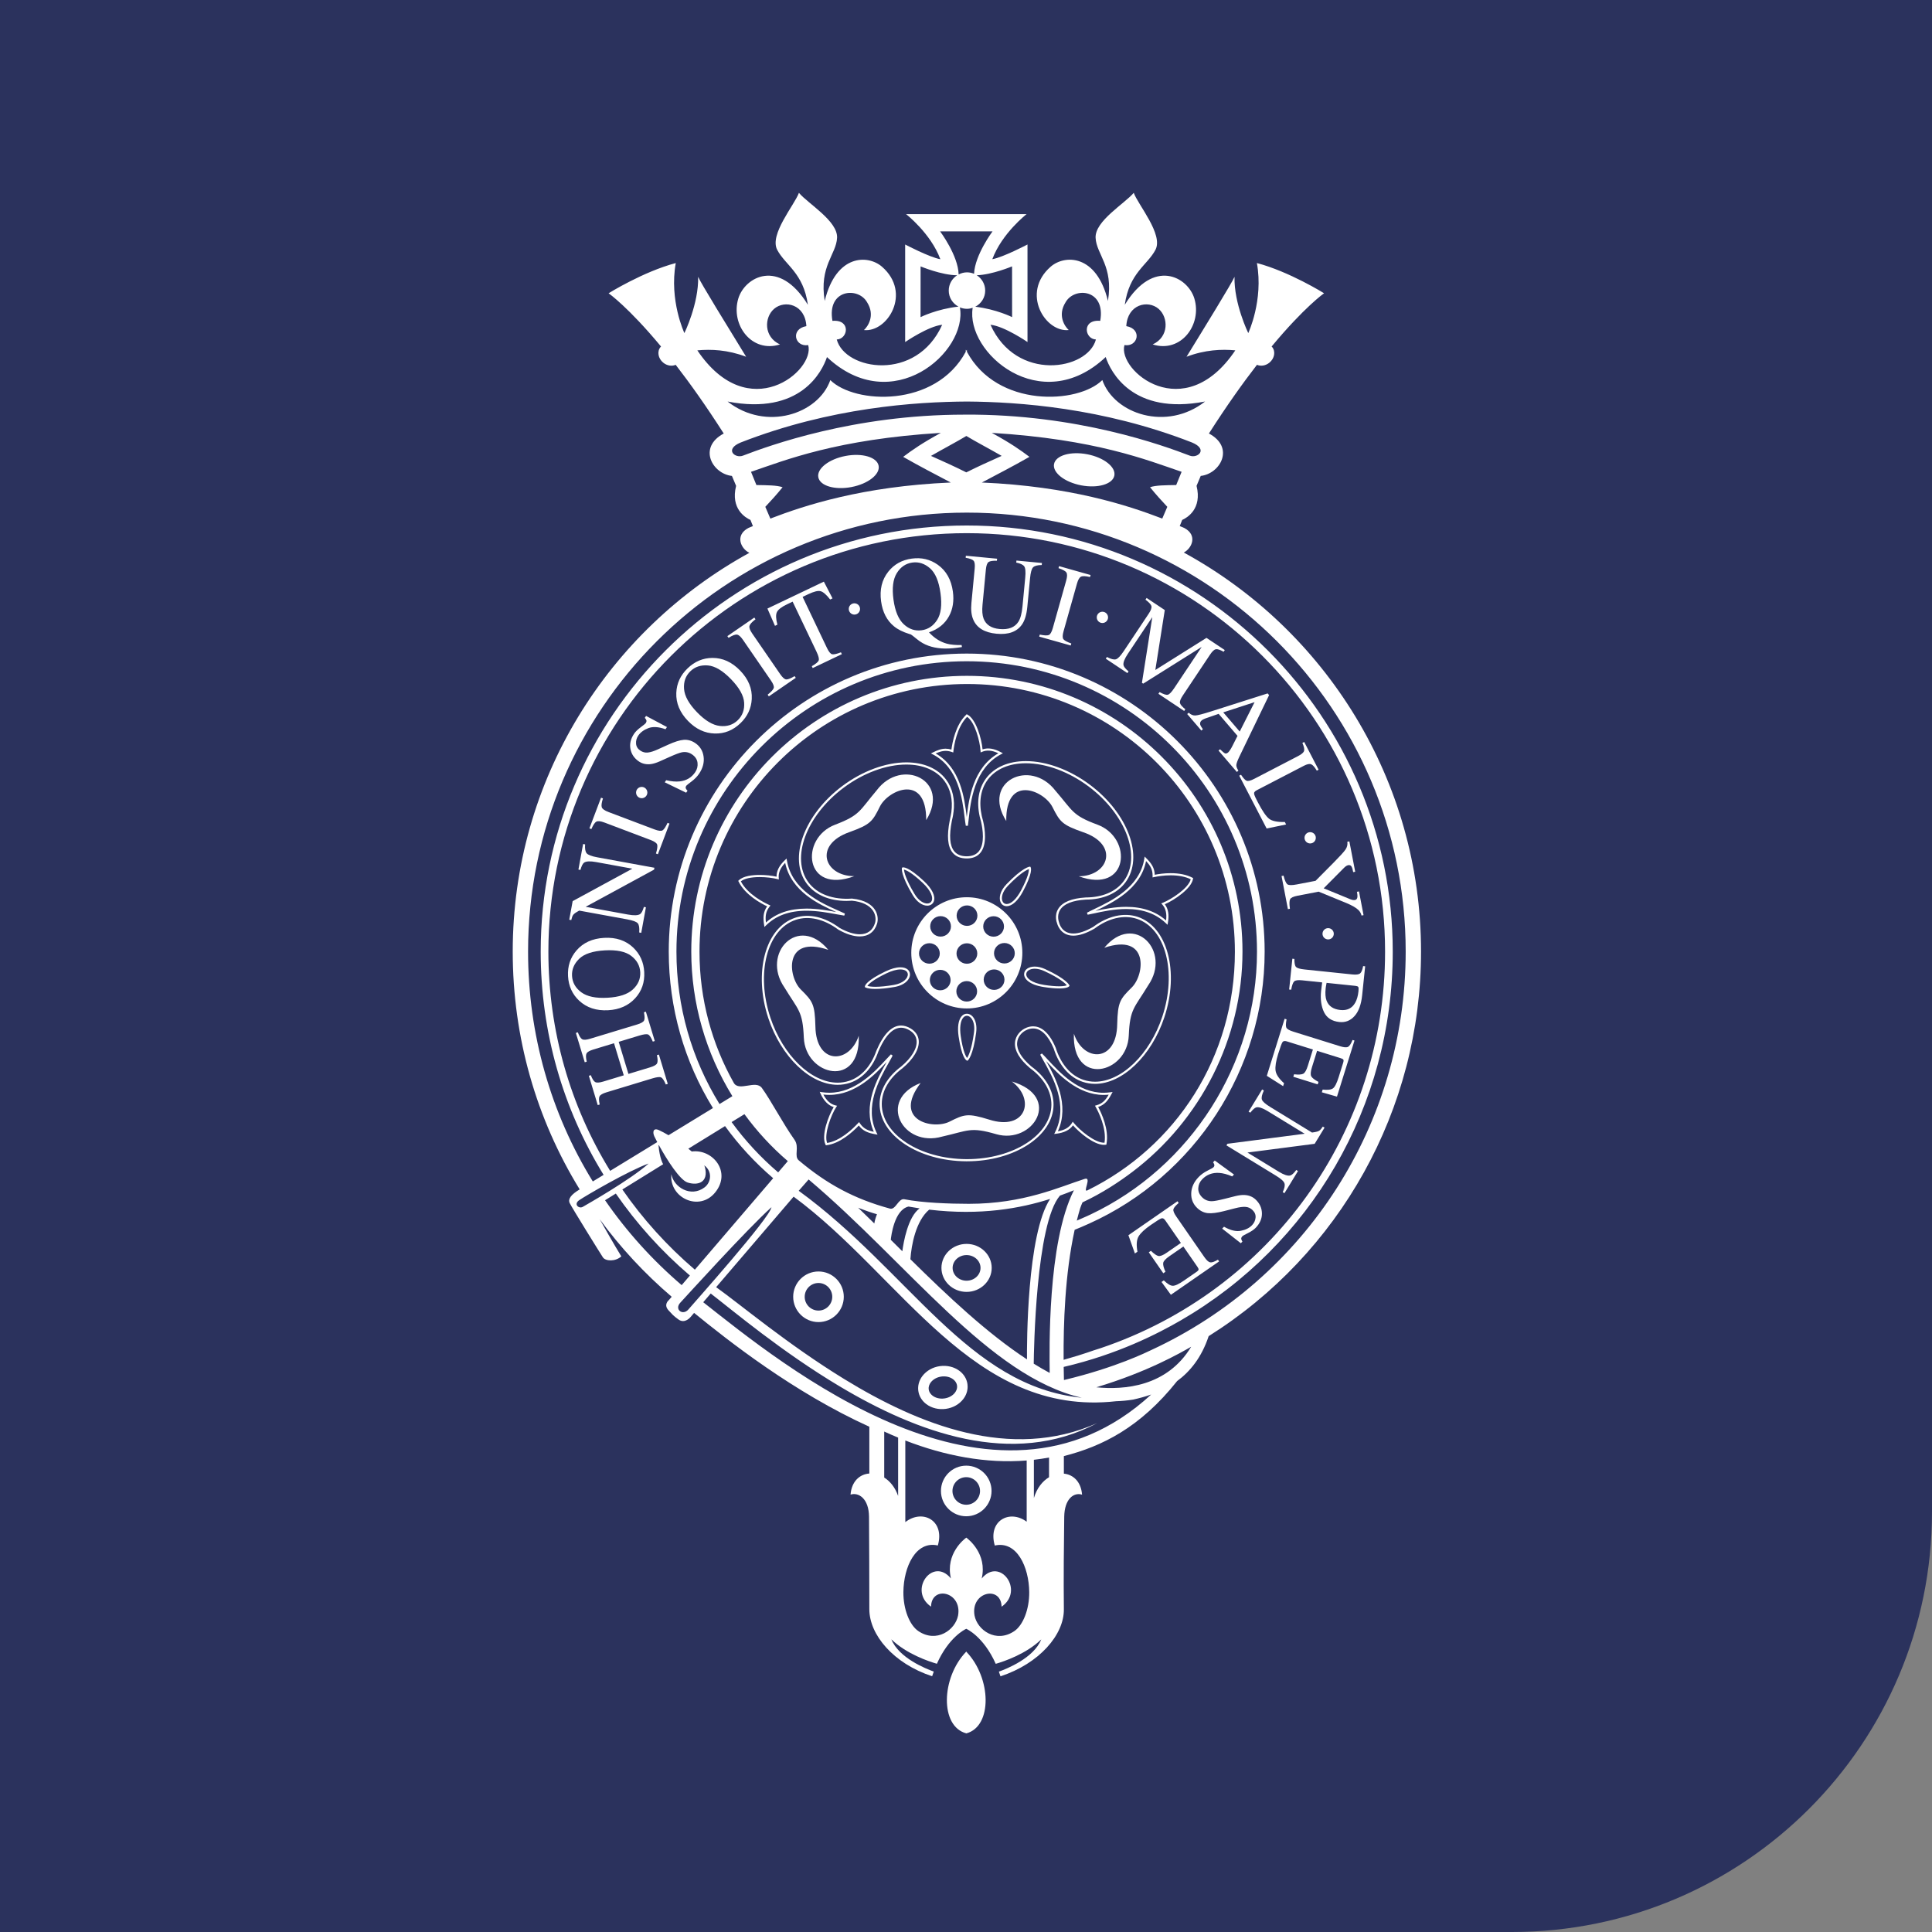 <svg xmlns="http://www.w3.org/2000/svg" preserveAspectRatio="xMinYMax meet" viewBox="0 0 566.881 566.881"><rect x="0" y="0" width="566.881" height="566.881" fill="#808080" stroke="none"/><path fill="#2B325D" d="M443.618 566.88H0V0h566.88v443.618c0 68.076-55.185 123.263-123.262 123.263"/><path fill="#FFF" d="M252.352 178.676c0 .916-.74 1.658-1.655 1.658-.917 0-1.656-.742-1.656-1.658s.74-1.656 1.657-1.656c.915 0 1.655.74 1.655 1.656M189.947 232.548c0 .915-.742 1.658-1.658 1.658-.916 0-1.656-.743-1.656-1.658s.74-1.657 1.655-1.657 1.657.743 1.657 1.658M325.123 181.148c0 .915-.74 1.657-1.657 1.657-.915 0-1.657-.742-1.657-1.657s.74-1.655 1.656-1.655c.915 0 1.657.74 1.657 1.655M386.082 245.825c0 .915-.74 1.657-1.66 1.657-.914 0-1.656-.742-1.656-1.657 0-.916.742-1.656 1.657-1.656.917-.002 1.66.74 1.66 1.655M391.356 273.988c0 .915-.74 1.656-1.656 1.656-.918 0-1.656-.74-1.656-1.656s.738-1.655 1.656-1.655c.915 0 1.656.74 1.656 1.655M195.36 318.196c-.497-1.17-.95-1.86-1.36-2.065-.41-.206-1.284-.106-2.622.3l-13.44 4.077c-1.114.338-1.786.727-2.02 1.167-.23.438-.215 1.242.05 2.407l-.578.175-2.61-8.605.58-.175c.423 1.11.854 1.783 1.292 2.022.44.24 1.215.19 2.33-.147l6.043-1.832-2.858-9.417-6.043 1.833c-1.114.34-1.788.725-2.02 1.158-.236.437-.22 1.24.05 2.416l-.577.175-2.61-8.604.578-.175c.426 1.117.857 1.792 1.295 2.03.438.235 1.213.185 2.326-.154l13.8-4.186c1.13-.343 1.802-.73 2.017-1.164.215-.436.2-1.238-.045-2.408l.576-.176 2.61 8.605-.577.175c-.49-1.185-.94-1.877-1.354-2.076-.412-.2-1.29-.096-2.628.31l-6.026 1.828 2.855 9.417 6.388-1.937c1.128-.343 1.8-.732 2.02-1.172.22-.437.204-1.237-.05-2.398l.577-.175 2.61 8.604-.58.176zM169.94 293.62c-2.02-1.89-3.11-4.29-3.27-7.2-.16-2.923.664-5.435 2.475-7.535 1.958-2.276 4.668-3.51 8.126-3.702 3.516-.193 6.37.772 8.57 2.894 1.968 1.903 3.03 4.273 3.185 7.11.167 3.04-.722 5.617-2.668 7.736-1.987 2.15-4.625 3.317-7.916 3.498-3.457.192-6.292-.742-8.5-2.8m15.743-3.295c1.556-1.433 2.28-3.125 2.173-5.08-.107-1.914-.988-3.506-2.652-4.777-1.662-1.27-4.24-1.81-7.73-1.617-3.534.195-6.048 1.022-7.546 2.483-1.494 1.46-2.19 3.132-2.087 5.013.108 1.946 1.013 3.546 2.717 4.806 1.705 1.257 4.267 1.793 7.683 1.603 3.405-.186 5.887-1 7.443-2.43M187.557 273.606c.107-1.343-.037-2.242-.43-2.7-.395-.46-1.434-.84-3.116-1.15l-14.062-2.57-.593.343c-.636.366-1.05.7-1.237 1.005-.19.303-.354.78-.496 1.43l-.593-.107.996-5.45 17.512-9.52-10.6-1.938c-1.745-.317-2.927-.267-3.548.156-.403.28-.763.996-1.08 2.147l-.592-.108 1.372-7.502.592.107c-.098 1.24.05 2.107.44 2.6.396.49 1.428.89 3.1 1.195l16.797 3.068-.104.55-20.075 10.914 12.43 2.27c1.745.32 2.928.27 3.55-.14.403-.27.773-.973 1.108-2.102l.593.106-1.37 7.505-.593-.11zM192.47 250.44c.382-1.27.5-2.143.357-2.614s-.798-.93-1.968-1.373l-13.497-5.106c-1.117-.423-1.906-.512-2.367-.268-.46.243-.952.973-1.48 2.187l-.566-.215 3.404-8.996.566.215c-.408 1.26-.52 2.134-.34 2.622.186.487.835.942 1.953 1.365l13.496 5.105c1.17.444 1.963.535 2.382.275s.907-.992 1.464-2.195l.566.215-3.405 8.996-.566-.213zM195.466 228.926c1.515.36 2.84.476 3.97.348 1.97-.223 3.487-1.125 4.553-2.707.573-.855.798-1.78.675-2.77-.125-.99-.674-1.813-1.648-2.47-.878-.59-1.852-.787-2.926-.593-.688.135-1.89.587-3.604 1.354l-2.98 1.336c-.904.396-1.72.65-2.445.762-1.36.188-2.557-.062-3.583-.753-1.36-.915-2.19-2.128-2.486-3.638s.056-3.01 1.058-4.5c.41-.613 1.06-1.25 1.943-1.91.884-.658 1.365-1.05 1.447-1.172.224-.334.3-.617.228-.85-.072-.234-.23-.482-.473-.747l.373-.556 6.133 3.268-.43.64c-2.023-.723-3.703-.83-5.038-.32-1.335.51-2.32 1.24-2.956 2.187-.496.736-.713 1.525-.646 2.365.065.842.485 1.52 1.257 2.04.693.466 1.428.654 2.2.563.784-.084 1.745-.387 2.887-.906l3.05-1.385c1.908-.866 3.448-1.348 4.62-1.44 1.17-.077 2.283.238 3.337.945 1.41.948 2.232 2.272 2.464 3.972.234 1.7-.205 3.375-1.317 5.03-.56.83-1.302 1.59-2.226 2.283-.926.693-1.432 1.104-1.52 1.236-.212.313-.257.59-.136.83.12.242.28.454.48.638l-.398.588-6.276-3.05.416-.62zM198.438 203.305c.105-2.762 1.204-5.157 3.3-7.188 2.103-2.035 4.537-3.06 7.306-3.072 3.002-.016 5.707 1.22 8.115 3.703 2.444 2.522 3.583 5.31 3.42 8.36-.148 2.73-1.245 5.084-3.284 7.06-2.186 2.118-4.715 3.138-7.588 3.058-2.926-.088-5.53-1.312-7.82-3.676-2.41-2.483-3.56-5.23-3.45-8.245m12.788 9.703c2.097.235 3.85-.328 5.254-1.69 1.374-1.332 2-3.04 1.87-5.125-.128-2.085-1.407-4.38-3.833-6.884-2.457-2.536-4.726-3.888-6.806-4.06-2.08-.17-3.794.4-5.146 1.71-1.397 1.353-2.014 3.085-1.85 5.19.165 2.11 1.437 4.39 3.812 6.84 2.37 2.445 4.603 3.785 6.7 4.018M225.24 203.83c1.034-.827 1.628-1.475 1.782-1.942.152-.47-.125-1.215-.832-2.242l-8.18-11.887c-.674-.98-1.27-1.5-1.787-1.563-.514-.06-1.336.26-2.46.956l-.345-.502 7.91-5.444.346.502c-1.054.8-1.644 1.455-1.772 1.96-.128.503.146 1.245.82 2.226l8.18 11.886c.707 1.028 1.308 1.554 1.797 1.577.492.025 1.31-.3 2.45-.97l.346.5-7.91 5.446-.346-.502zM225.176 178.56l16.557-7.897 2.543 4.91-.694.332c-1.09-1.4-2.015-2.21-2.77-2.432-.757-.22-1.985.077-3.686.89l-1.627.774 7.146 14.987c.54 1.128 1.048 1.743 1.53 1.846.483.1 1.343-.09 2.577-.573l.26.547-8.553 4.08-.26-.55c1.195-.685 1.87-1.257 2.027-1.714.158-.457-.063-1.314-.662-2.57l-6.992-14.656-1.626.775c-1.624.772-2.618 1.534-2.982 2.28-.364.75-.32 1.982.136 3.697l-.71.34-2.214-5.068zM260.63 167.745c1.715-2.166 4.02-3.447 6.905-3.843 2.848-.39 5.393.216 7.64 1.816 2.467 1.763 3.938 4.377 4.415 7.84.375 2.744 0 5.157-1.135 7.243-1.226 2.247-3.185 3.827-5.875 4.74 1.555 1.69 3.308 2.8 5.256 3.33 1.098.296 2.537.427 4.324.395l.083.597-1.317.182c-1.736.237-3.296.307-4.678.21-1.383-.1-2.662-.36-3.84-.786-1.176-.416-2.3-1.062-3.374-1.94-1.074-.876-1.667-1.334-1.777-1.372l-.436-.132c-1.894-.583-3.4-1.335-4.52-2.26-2.083-1.708-3.34-4.147-3.775-7.318-.47-3.434.23-6.334 2.104-8.7m4.558 15.428c1.553 1.436 3.3 2.02 5.24 1.755 1.897-.262 3.413-1.272 4.543-3.032 1.132-1.76 1.46-4.375.983-7.84-.48-3.51-1.508-5.95-3.085-7.322-1.58-1.374-3.3-1.933-5.166-1.676-1.93.265-3.45 1.297-4.566 3.1-1.114 1.8-1.44 4.397-.974 7.79.464 3.38 1.472 5.79 3.026 7.224M292.567 163.935l-.06.597c-1.248-.035-2.07.096-2.47.394-.397.297-.654 1.04-.77 2.23l-.983 10.33c-.16 1.692-.055 3.032.316 4.023.697 1.805 2.25 2.822 4.658 3.053 2.637.252 4.493-.462 5.567-2.143.598-.94.995-2.44 1.192-4.502l.8-8.405c.17-1.757.063-2.88-.314-3.367-.377-.487-1.152-.846-2.318-1.073l.058-.596 7.48.713-.058.596c-1.266.018-2.114.242-2.54.674-.43.432-.726 1.496-.888 3.19l-.803 8.407c-.212 2.23-.718 3.938-1.52 5.123-1.482 2.182-3.988 3.105-7.518 2.768-3.49-.332-5.76-1.695-6.8-4.086-.57-1.285-.757-2.926-.566-4.924l.96-10.094c.115-1.18.005-1.954-.326-2.32-.333-.365-1.104-.656-2.32-.867l.058-.596 9.165.875zM305.086 186.2c1.3.27 2.18.312 2.637.13.457-.18.858-.872 1.197-2.073l3.917-13.9c.323-1.145.343-1.937.058-2.373-.28-.437-1.056-.863-2.31-1.283l.165-.59 9.247 2.61-.164.587c-1.29-.3-2.173-.336-2.642-.112-.47.225-.867.908-1.19 2.055l-3.917 13.9c-.34 1.2-.362 1.997-.065 2.393.294.394 1.067.814 2.317 1.265l-.165.588-9.25-2.606.166-.59zM324.79 192.768c1.192.63 2.08.856 2.655.676.576-.18 1.34-.98 2.29-2.403l7.306-10.958c.65-.974.92-1.71.81-2.21-.113-.5-.697-1.14-1.752-1.92l.338-.503 5.33 3.553-2.772 17.58 15.01-9.422 5.367 3.578-.337.505c-1.05-.598-1.816-.846-2.304-.745-.486.1-1.048.63-1.685 1.587l-8 12c-.654.982-.933 1.71-.825 2.18s.63 1.084 1.574 1.838l-.336.506-7.557-5.038.337-.506c1.148.64 1.958.897 2.43.773.47-.125 1.086-.758 1.848-1.9l8.077-12.117-17.16 10.77-.37-.245 3.04-19.27-7.17 10.76c-.985 1.477-1.412 2.58-1.28 3.314.088.477.58 1.092 1.482 1.846l-.335.506-6.345-4.23.336-.506zM348.343 209.51l.452-.387c.613.572 1.26.843 1.938.812.68-.033 2.25-.44 4.72-1.226l16.494-5.25.427.496-8.73 18.078c-.58 1.208-.876 2.03-.885 2.464-.012.435.19.976.608 1.624l-.452.387-5.38-6.278.45-.386c.684.668 1.164 1.067 1.436 1.197.27.128.585.04.947-.27.12-.105.298-.327.534-.67.235-.34.46-.728.675-1.16l1.53-3.024-5.538-6.46c-2.178.732-3.495 1.19-3.96 1.37-.465.182-.802.362-1.01.54-.417.36-.56.775-.436 1.25.084.29.346.74.79 1.355l-.453.387-4.16-4.852zm15.41 5.14l4.363-8.628-9.192 2.998 4.828 5.63zM364.138 227.324c.662 1 1.21 1.59 1.637 1.765.427.175 1.183-.018 2.263-.577l12.832-6.66c1.022-.53 1.61-1.03 1.763-1.502.153-.472-.01-1.26-.49-2.367l.534-.277 4.224 8.142-.53.274c-.61-1.032-1.153-1.65-1.632-1.862-.48-.21-1.198-.066-2.16.433l-13.848 7.185c-.318.165-.54.35-.668.553-.128.204-.118.5.023.892.083.23.182.466.298.71.115.245.343.696.684 1.353 1.327 2.56 2.438 4.182 3.324 4.864.894.68 2.427.993 4.597.937l.38.73-5.716 1.182-8.04-15.5.528-.276zM397.64 255.784l-.592.113c-.123-.75-.287-1.3-.493-1.646-.207-.348-.533-.48-.98-.393-.132.027-.295.09-.487.19-.19.102-.428.293-.72.576l-5.977 6.02 7.87 3.23c.338.128.61.202.817.22.207.02.36.02.45.003.46-.088.712-.39.763-.905.04-.307-.008-.815-.133-1.524l.593-.11 1.338 6.963-.59.113c-.156-.637-.456-1.174-.907-1.614-.7-.684-1.89-1.372-3.574-2.068l-8.1-3.324-6.19 1.192c-1.232.236-1.964.583-2.19 1.04-.23.458-.248 1.387-.053 2.787l-.59.113-1.87-9.717.59-.112c.358 1.426.746 2.277 1.16 2.56.413.28 1.314.285 2.702.02l5.53-1.064 5.31-5.348c1.828-1.847 2.982-3.118 3.467-3.813.486-.695.667-1.463.55-2.3l.59-.114 1.717 8.914zM379.796 281.368c-.012 1.237.15 2.027.488 2.37.34.343 1.173.582 2.5.72l13.99 1.458c1.126.116 1.885.024 2.277-.278.398-.303.7-1.026.916-2.168l.595.062-.885 8.508c-.285 2.73-1.033 4.764-2.247 6.102-1.212 1.34-2.685 1.918-4.417 1.738-2.198-.23-3.706-1.2-4.53-2.908-.816-1.71-1.103-3.772-.852-6.188.038-.347.092-.79.165-1.33.075-.536.125-.937.154-1.2l-5.867-.61c-1.216-.128-2-.02-2.353.32-.352.342-.645 1.154-.873 2.44l-.596-.062.94-9.034.598.06zm17.84 12.857c.497-.87.82-2.004.964-3.4.068-.66.047-1.073-.07-1.238-.116-.167-.4-.272-.853-.32l-8.436-.878c-.108.57-.178.946-.206 1.123-.03.177-.053.35-.067.517-.157 1.48-.07 2.665.265 3.56.608 1.622 1.962 2.543 4.067 2.763 1.98.204 3.424-.506 4.336-2.128M377.502 299.093c-.235 1.18-.26 1.982-.078 2.41.182.428.855.823 2.023 1.19l13.767 4.295c1.104.345 1.876.403 2.32.176.44-.227.884-.904 1.323-2.03l.57.18-5.137 16.457-4.446-1.274.245-.793c1.443.164 2.448.046 3.01-.352.562-.397 1.128-1.5 1.692-3.31l1.32-4.225c.14-.457.152-.76.04-.912-.11-.152-.37-.292-.773-.417l-6.924-2.16-1.5 4.795c-.412 1.32-.478 2.22-.198 2.706.278.484.98 1.024 2.107 1.62l-.227.724-7.16-2.235.226-.724c1.27.145 2.16.094 2.662-.145.502-.242.957-1.018 1.366-2.326l1.5-4.797-7.667-2.392c-.615-.19-1.037-.11-1.272.245-.23.354-.65 1.5-1.255 3.44-.655 2.102-.91 3.726-.766 4.868.148 1.144.98 2.387 2.494 3.73l-.27.862-4.788-3.037 5.226-16.742.568.177zM370.84 319.98c-.583 1.212-.77 2.103-.57 2.673.203.57 1.034 1.3 2.496 2.19l12.2 7.466.676-.106c.727-.114 1.233-.277 1.52-.49s.61-.6.973-1.156l.51.31-2.903 4.745-19.72 2.562 9.18 5.614c1.508.923 2.63 1.298 3.36 1.126.48-.117 1.073-.658 1.786-1.623l.505.31-3.976 6.503-.508-.31c.536-1.12.71-1.98.517-2.58-.188-.598-1.01-1.342-2.46-2.228l-14.568-8.91.285-.474 22.658-2.946-10.78-6.595c-1.516-.927-2.638-1.31-3.365-1.146-.475.106-1.073.63-1.794 1.566l-.507-.31 3.977-6.505.507.31zM361.543 345.174c-1.43-.616-2.712-.958-3.848-1.027-1.98-.12-3.63.506-4.954 1.88-.717.744-1.102 1.614-1.15 2.613-.05.996.347 1.905 1.19 2.72.762.733 1.69 1.1 2.783 1.095.704-.014 1.966-.25 3.788-.708l3.176-.8c.96-.232 1.807-.34 2.535-.32 1.37.055 2.502.51 3.394 1.37 1.18 1.137 1.782 2.472 1.814 4.012.03 1.536-.58 2.95-1.824 4.242-.515.532-1.263 1.044-2.247 1.54-.982.494-1.53.796-1.63.9-.28.29-.4.555-.37.797.032.244.144.516.338.82l-.46.478-5.474-4.29.54-.56c1.872 1.068 3.508 1.47 4.912 1.2 1.407-.266 2.506-.81 3.298-1.632.616-.64.964-1.38 1.047-2.217.08-.84-.216-1.582-.886-2.23-.6-.58-1.294-.893-2.07-.938-.788-.053-1.788.077-3.003.392l-3.247.833c-2.032.52-3.635.727-4.804.612-1.17-.13-2.21-.637-3.125-1.52-1.228-1.185-1.808-2.635-1.74-4.35.066-1.718.793-3.296 2.177-4.732.694-.724 1.56-1.345 2.595-1.867 1.032-.52 1.603-.84 1.714-.952.263-.274.356-.54.278-.796-.075-.258-.194-.493-.356-.707l.492-.512 5.647 4.106-.524.544zM345.843 352.964c-.907.783-1.42 1.397-1.54 1.843-.12.447.165 1.17.86 2.174l8.202 11.854c.656.946 1.23 1.465 1.715 1.56.488.093 1.25-.17 2.285-.783l.347.503-14.155 9.8-2.744-3.765.672-.465c1.04 1.023 1.907 1.55 2.6 1.582.694.033 1.824-.492 3.39-1.58l3.62-2.503c.39-.27.586-.5.59-.688.006-.19-.112-.458-.352-.803l-4.11-5.937-4.107 2.84c-1.13.784-1.738 1.45-1.814 2-.08.554.142 1.406.66 2.563l-.63.438-4.257-6.15.63-.435c.914.89 1.64 1.395 2.18 1.515.544.116 1.376-.213 2.498-.99l4.108-2.84-4.574-6.61c-.365-.53-.75-.727-1.152-.593-.4.137-1.433.78-3.1 1.936-1.807 1.25-3.002 2.37-3.586 3.36-.584.99-.696 2.486-.33 4.488l-.748.516-1.908-5.357 14.404-9.97.347.5zM240.107 140.038c.48 2.52 4.833 3.805 9.722 2.87 4.886-.933 8.456-3.733 7.974-6.254-.48-2.52-4.835-3.805-9.72-2.87-4.888.934-8.46 3.733-7.977 6.254M232.735 380.498c0 4.094 3.33 7.425 7.424 7.425 4.092 0 7.422-3.33 7.422-7.425s-3.33-7.425-7.423-7.425c-4.095 0-7.425 3.33-7.425 7.425m3.38 0c0-2.23 1.813-4.047 4.044-4.047 2.228 0 4.043 1.816 4.043 4.048 0 2.23-1.814 4.047-4.044 4.047-2.232 0-4.046-1.817-4.046-4.047M276.235 372.022c0 3.882 3.308 7.042 7.373 7.042 4.066 0 7.374-3.16 7.374-7.042s-3.308-7.042-7.374-7.042-7.373 3.16-7.373 7.042m3.278 0c0-2.075 1.837-3.762 4.095-3.762 2.26 0 4.097 1.687 4.097 3.762s-1.838 3.762-4.097 3.762c-2.258 0-4.095-1.687-4.095-3.762M276.09 437.472c0 4.094 3.33 7.425 7.424 7.425 4.093 0 7.422-3.33 7.422-7.425s-3.33-7.425-7.422-7.425c-4.094 0-7.424 3.33-7.424 7.425m3.378 0c0-2.23 1.815-4.047 4.046-4.047 2.23 0 4.045 1.816 4.045 4.047 0 2.23-1.816 4.047-4.046 4.047-2.23 0-4.046-1.816-4.046-4.048M275.78 400.844c-2.09.292-3.964 1.355-5.14 2.914-.98 1.298-1.4 2.847-1.19 4.362s1.043 2.89 2.34 3.87c1.56 1.175 3.653 1.682 5.744 1.39 2.09-.292 3.965-1.353 5.14-2.913.814-1.077 1.243-2.33 1.243-3.592 0-.258-.017-.514-.053-.77-.212-1.517-1.043-2.89-2.34-3.87-1.56-1.175-3.652-1.682-5.744-1.39m-2.13 8.682c-.452-.34-1.02-.937-1.144-1.833-.125-.897.256-1.624.597-2.076.687-.91 1.818-1.537 3.104-1.717 1.287-.178 2.547.11 3.457.8.452.34 1.018.935 1.144 1.833.125.897-.255 1.624-.597 2.076-.686.91-1.817 1.535-3.103 1.715-1.287.18-2.547-.11-3.457-.798M283.56 484.673l-.005-.108c-.017.017-.03.035-.05.052l-.03-.034-.002.072c-7.35 7.65-7.706 21.87.04 23.94v-.058c.003.023.003.05.004.074 7.745-2.068 7.39-16.284.043-23.937M317.245 142.41c4.89.935 9.242-.35 9.723-2.87.48-2.52-3.088-5.32-7.978-6.254-4.885-.935-9.24.35-9.718 2.87-.484 2.52 3.087 5.32 7.973 6.254M217.212 320.99c2.394-1.268 4.448-1.235 5.63.773.704 1.196 8.587 13.514 8.87 14.64.28 1.126.07 2.11-.563 2.604-2.113-3.52-7.814-12.6-8.73-14.077-1.267-1.83-2.533-4.082-5.208-3.94"/><path fill="#FFF" d="M347.354 162.118c2.42-1.278 4.073-5.092.16-7.19-.39-.21-.704-.282-1.36-.563l.723-1.81c1.41-.626 5.902-3.214 4.212-10.002l1.225-2.912c5.71-.62 10.1-8.33 2.404-12.444 5.178-8.106 9.914-14.75 14.1-20.158 1.098.486 2.53.284 3.648-.63 1.505-1.23 1.87-3.274.812-4.57-.05-.06-.113-.106-.17-.163 9.634-11.606 15.394-15.63 15.394-15.63s-10.135-6.333-19.707-8.867c1.97 10.98-2.534 20.552-2.534 20.552s-4.223-8.634-4.034-16.517c-.564 1.502-9.01 15.203-14.08 23.462 5.444-2.065 10.322-2.253 14.313-1.878-15.062 22.382-34.64 5.913-32.528-1.548 3.942.656 5.325-4.717.54-5.56.35-6.406 6.334-7.78 9.478-5.07 2.903 2.505 3.08 8.235-1.736 10.44 8.305 2.63 14.56-5.824 12.223-13.49-1.924-6.31-11.94-11.964-20.41 1.855 1.314-9.385 6.663-11.637 9.01-16.142 2.346-4.504-5.07-13.138-6.383-16.703-2.628 3.143-11.426 8.258-11.19 13.185.235 4.927 5.302 8.305 3.624 18.534-3.34-13.797-12.712-13.617-16.81-10.043-8.82 7.696-1.594 19.332 5.304 18.58-1.126-1.008-3.378-4.263-.934-8.134 2.575-4.628 11.84-3.9 10.177 5.437-5.49-.47-4.598 5.35-1.267 5.467-2.393 9.056-23.355 12.575-30.935-4.317 4.06.4 10.86 5.068 10.86 5.068V71.734s-7.132 3.754-10.32 4.317c2.815-7.6 10.064-13.23 10.064-13.23l-35.38.004s7.25 5.63 10.065 13.232c-3.19-.563-10.323-4.317-10.323-4.317v28.622s6.804-4.67 10.863-5.067c-7.578 16.89-28.542 13.373-30.935 4.316 3.332-.116 4.223-5.934-1.267-5.465-1.664-9.338 7.602-10.065 10.177-5.437 2.445 3.87.193 7.126-.934 8.135 6.897.75 14.125-10.886 5.303-18.58-4.1-3.575-13.468-3.755-16.812 10.04-1.677-10.23 3.39-13.607 3.625-18.534.235-4.928-8.563-10.042-11.19-13.186-1.313 3.566-8.728 12.2-6.384 16.704 2.346 4.504 7.694 6.757 9.01 16.14-8.47-13.818-18.486-8.163-20.41-1.852-2.337 7.664 3.918 16.117 12.224 13.49-4.817-2.206-4.642-7.936-1.736-10.44 3.144-2.71 9.126-1.338 9.478 5.067-4.786.844-3.403 6.218.538 5.56 2.11 7.46-17.465 23.93-32.527 1.55 3.99-.376 8.87-.19 14.312 1.876-5.068-8.26-13.516-21.96-14.08-23.462.19 7.883-4.033 16.516-4.033 16.516s-4.504-9.572-2.533-20.55c-9.57 2.532-19.707 8.867-19.707 8.867s5.758 4.023 15.39 15.63c-.054.056-.117.102-.168.164-1.06 1.294-.694 3.34.812 4.57 1.118.912 2.55 1.114 3.648.628 4.186 5.41 8.92 12.053 14.1 20.16-7.695 4.11-3.307 11.822 2.403 12.443l1.226 2.912c-1.69 6.788 2.802 9.376 4.212 10.002l.722 1.81c-.656.28-.97.354-1.36.562-4 2.147-2.184 6.09.324 7.277-41.343 22.655-69.44 66.603-69.44 116.994 0 25.112 6.915 49.105 19.647 69.788-2.468 1.472-3.502 2.78-2.94 3.997.562 1.22 9.008 14.828 9.758 15.953.752 1.125 3.637 1.312 5.396-.306-2.147-3.477-5.12-8.728-6.338-10.895 6.06 8.285 13.128 15.922 21.12 22.755l-.846.99s-1.686 1.314-.028 3.047c1.153 1.206 1.157 1.385 2.842 2.612 1.944 1.417 3.615-.762 3.615-.762l.99-1.157c9.962 8.104 29.138 23.287 51.42 33.398v13.73c-2.792.2-5.208 2.26-5.513 6.186 2.385-.762 5.387 1.204 5.418 6.51.047 7.978.094 18.252.094 27.12 0 7.504 7.074 15.94 18.425 19.67.15-.48.316-.923.48-1.373-2.244-.8-10.268-3.986-12.44-9.46 4.46 4.31 10.982 6.484 13.354 7.168 3.466-7.754 8.18-10.06 8.616-10.26.05.02 5.035 2.18 8.655 10.278 2.37-.685 8.892-2.86 13.354-7.167-2.174 5.473-10.197 8.66-12.44 9.458.16.45.328.893.48 1.374 11.35-3.73 18.684-12.173 18.594-19.675-.106-8.974 0-19.24.108-27.135.075-5.305 2.85-7.254 5.234-6.49-.298-3.845-2.62-5.897-5.338-6.17l-.003-5.148c11.228-2.87 22.37-8.355 33.23-22.01 3.784-2.78 7.17-6.89 9.258-13.183 38.418-24.13 62.312-66.425 62.312-112.845-.007-50.455-28.175-94.453-69.61-117.084m-2.226-19.8c-3.212.057-6.013.05-7.678.644 1.643 2.035 3.48 4.066 5.067 5.748l-1.482 3.448c-9.994-3.847-27.073-9.478-52.938-10.58 4.787-2.535 9.044-4.716 13.97-7.532-2.814-2.11-5.42-3.94-11.05-7.038 30.51 1.875 45.55 7.977 55.695 11.43l-1.586 3.88zM283.53 138.6c-3.817-1.904-6.075-2.894-10.364-4.83 3.562-2.056 7.69-4.218 10.374-5.846 2.685 1.628 6.806 3.787 10.365 5.84-4.293 1.94-6.55 2.927-10.375 4.836m13.425-60.44l.013 14.887s-4.61-2.315-10.802-3.05c1.72-.89 2.905-2.665 2.905-4.734 0-1.895-.99-3.55-2.477-4.5 4.53-.148 10.36-2.603 10.36-2.603m-21.114-10.27l15.39-.005s-5.17 6.885-5.43 12.448c-.64-.27-1.34-.42-2.077-.42-.885 0-1.707.236-2.442.617-.15-5.595-5.44-12.64-5.44-12.64m-5.738 25.16l.013-14.885s6.15 2.585 10.725 2.603c-1.48.952-2.466 2.605-2.466 4.495 0 2.046 1.162 3.802 2.85 4.702-6.352.692-11.122 3.087-11.122 3.087m-56.622 24.763c21.396 4.13 27.756-8.82 29.163-13.044 19.13 17.987 41.32-1.485 39.006-14.576.64.268 1.34.417 2.073.417.59 0 1.147-.12 1.678-.295-2.148 13.09 19.957 32.376 39.024 14.447 1.408 4.223 7.77 17.173 29.165 13.045-11.26 8.82-26.63 3.706-30.15-6.288-7.11 7.043-30.817 8.216-39.724-8.288-.005-.247-.01-.458-.017-.622-.05.102-.11.195-.16.296-.056-.104-.114-.197-.166-.3-.007.164-.014.38-.018.632-8.907 16.503-32.614 15.33-39.726 8.287-3.518 9.994-18.885 15.108-30.147 6.287m4.504 15.883c-2.346.89-5.524-1.865-.634-3.87 26.324-10.277 51.286-11.92 66.396-12.013 15.147.12 39.885 1.823 65.97 12.006 4.893 2.006 1.715 4.763-.632 3.87-7.636-2.92-32.94-12.245-66.09-12.034v.007c-32.617-.003-57.457 9.145-65.01 12.033m2.372 4.745c10.146-3.455 25.186-9.556 55.693-11.43-5.63 3.095-8.235 4.925-11.05 7.037 4.926 2.815 9.183 4.997 13.97 7.53-25.865 1.103-42.943 6.734-52.94 10.582l-1.478-3.45c1.587-1.68 3.424-3.71 5.067-5.747-1.666-.595-4.465-.586-7.678-.644l-1.584-3.878zm-49.365 215.672c-1.125.655-2.814-.75-1.03-1.972s14.45-8.634 20.362-10.746c-5.35 4.785-18.205 12.06-19.332 12.717m62.125-19.685c-3.454-4.865-6.91-11.55-9.572-15.203-1.8-2.472-6.74 1.173-8.248-1.505-6.4-11.37-10.053-24.495-10.053-38.474 0-43.38 35.168-78.546 78.548-78.546s78.547 35.166 78.547 78.547c0 30.954-17.27 57.234-43.285 70.032-1.507.74 1.415-4.076-.773-3.378-7.454 2.375-17.903 7.32-33.995 7.32-5.687 0-13.69-.295-18.935-1.34-1.748-.346-2.526 3.208-4.223 2.746-10.453-2.844-18.46-7.17-26.745-14.146-1.515-1.274.28-3.87-1.267-6.052m-39.907 1.548c.06.042.122.097.184.14 2.314 4.216 6.086 10.147 8.38 10.863 3.003.94 6.192 0 5.066-4.504-.043-.172-.118-.354-.205-.54 2.442 1.754 2.054 4.978.11 6.45-4.08 3.1-9.102-.093-9.758-3.846-.657 6.944 8.195 11.084 12.855 5.35 4.86-5.98-.673-12.82-6.865-12.02-.328-.273-.664-.547-1.012-.82l10.773-6.632c4.038 5.577 8.767 10.712 14.126 15.29l-22.98 26.84c-8.176-6.99-15.3-14.905-21.276-23.532l11.98-7.415s-1.025-1.543-1.377-5.625m17.907-12.03c-8.187-13.255-12.637-28.643-12.637-44.72 0-46.98 38.207-85.202 85.17-85.202 46.964 0 85.172 38.22 85.172 85.2 0 33.102-19.526 63.25-48.836 77.128-.173.08-2.046.955-4.034 1.8.3-1.2.617-2.39.964-3.55.197-.658.44-1.156.706-1.805 5.817-2.72 10.8-6.042 14.646-8.95 19.998-15.12 32.298-39.1 32.298-64.646 0-44.606-36.275-80.896-80.867-80.896s-80.868 36.29-80.868 80.896c0 15.16 4.295 29.83 12.06 42.438l-3.775 2.307m3.548 5.288l3.765-2.317c3.673 5.035 7.933 9.667 12.73 13.778l-2.83 3.305c-5.18-4.424-9.752-9.383-13.665-14.765m93.337 73.608c-1.563-.833-3.126-1.75-4.688-2.718.038-3.588.62-41.144 7.7-49.317 1.452-.52 2.82-1.048 4.088-1.565-7.808 15.393-7.175 47.19-7.1 53.6m-6.667-3.98c-11.698-7.65-23.353-18.664-34.206-29.38.282-4.124 1.562-11.198 5.506-14.552 15.1 1.782 26.767-.367 35.492-3.147-6.844 10.343-6.826 42.812-6.792 47.08m-36.575-31.725c-1.14-1.13-2.27-2.25-3.387-3.364.097-.975 1.007-8.803 5.208-9.75 1.098.196 2.182.377 3.247.532-3.448 2.504-4.716 9.933-5.067 12.583m-7.444-10.86c-.49 1.25-.694 2.168-.775 2.71-1.608-1.584-3.19-3.134-4.743-4.625 1.98.79 3.892 1.456 5.517 1.914m-20.048-10.2c29.247 24.705 52.996 57.82 80.16 64.047-33.405-3.326-50.626-37.128-83.07-60.727l2.91-3.32zm78.05 14.768c1.108-.435 2.53-1.046 4.244-1.817 31.063-13.996 51.51-45.332 51.51-79.8 0-48.224-39.216-87.456-87.422-87.456s-87.423 39.232-87.423 87.455c0 16.5 4.566 32.29 12.968 45.894l-13.043 7.97c-1.057-.622-2.03-1.14-2.824-1.5-1.73-.782-1.892.68-1.313 1.877.23.473.512 1.03.834 1.643-4.98 3.042-9.853 6.017-13.815 8.435-11.744-19.07-18.13-41.196-18.13-64.317 0-67.708 55.066-122.792 122.75-122.792 67.687 0 122.75 55.084 122.75 122.793 0 52.974-33.474 99.485-83.475 116.348-3.104.922-3.97 1.476-10.845 3.413-.077-10.456.376-25.08 3.238-38.142m-137.79-8.682l3.16-1.958c6.1 8.822 13.376 16.912 21.732 24.056l-2.41 2.813c-8.653-7.398-16.184-15.775-22.483-24.91m24.478 32.025c-1.69 1.972-4.223 0-2.393-1.97s19.426-21.397 26.746-28.013c-.42 3.096-22.663 28.01-24.353 29.982m61.515 54.745c-.882-2.536-2.384-4.332-4.08-5.406V420.04c1.35.622 2.712 1.21 4.08 1.774v17.125zm34.05 39.688c-5.33 3.566-10.822-.33-11.634-4.63-1.187-6.944 7.786-8.89 7.946-2.566 6.812-4.704-.487-14.757-5.836-8.27 1.707-7.3-4.005-11.612-4.493-11.966v-.053s-.022.02-.036.028l-.01-.01v.018c-.49.354-6.2 4.666-4.494 11.965-5.35-6.485-12.647 3.567-5.837 8.272.16-6.325 9.135-4.378 7.945 2.565-.812 4.3-6.303 8.197-11.635 4.63-2.63-1.76-4.466-6.478-4.418-11.493.068-7.34 3.62-15.124 10.106-13.647 2.134-7.37-4.52-10.79-9.543-6.854v-23.95c11.6 4.498 23.707 6.82 35.613 5.866v17.964c-4.998-3.72-11.47-.292-9.362 6.99 6.484-1.477 10.037 6.31 10.107 13.647.05 5.016-1.787 9.736-4.417 11.495m10.228-45.187c-1.902 1.138-3.57 3.175-4.443 6.113v-11.228c1.487-.168 2.972-.39 4.45-.666l-.006 5.782zm-101.46-51.345l2.193-2.562c6.673 5.146 20.693 17 37.813 27.232 22.6 13.507 50.713 24.012 75.59 10.792-25.334 11.316-52.4.48-74.275-12.95-16.622-10.2-30.324-21.788-37.535-26.933l22.73-26.558c31.71 23.348 52.602 64.763 94.65 60.02 1.645-.05 3.308-.204 4.988-.477 1.66-.37 3.45-.844 5.276-1.482-46.183 42.554-108.656-9.182-131.43-27.08m115.34 24.953c15.045-4.516 24.64-10.08 27.83-11.892-7.113 11.75-19.665 12.704-27.83 11.892m16.085-10.913c-1.238.573-10.367 5.145-25.555 8.777-.01-.006-.024-.01-.036-.017-.03-1.168-.055-2.464-.074-3.822 15.834-3.673 27.737-9.826 34.33-13.64 38.076-22.03 62.222-62.777 62.222-108.202 0-68.95-56.077-125.045-125.004-125.045-68.926 0-125 56.094-125 125.045 0 23.543 6.5 46.072 18.456 65.49l-3.168 1.934c-12.31-19.987-18.994-43.177-18.994-67.448 0-71.02 57.758-128.8 128.754-128.8 70.994 0 128.753 57.78 128.753 128.8 0 50.437-29.17 95.868-74.686 116.93"/><path fill="#FFF" d="M283.738 340.743h-.218c-14.067-.077-25.473-7.643-25.425-16.865.022-4.037 2.27-7.923 6.323-10.94 3.053-2.555 4.71-5.308 4.53-7.543-.105-1.292-.81-2.336-2.1-3.103-3.413-2.026-6.5.095-9.126 6.24-1.62 4.67-4.596 7.944-8.37 9.195-1.145.38-2.35.573-3.58.573-8.024 0-16.573-8.21-20.327-19.523-4.43-13.353-.912-26.58 7.84-29.483 4.03-1.338 8.724-.268 13.038 2.95 2.18 1.228 4.247 1.888 5.942 1.888 2.27 0 3.82-1.15 4.482-3.323.272-.895.256-2.31-.605-3.604-1.078-1.617-3.205-2.63-6.15-2.924-.502.04-1.06.062-1.602.062-5.085 0-9.225-1.79-11.654-5.04-5.523-7.385-.85-20.248 10.415-28.674 5.893-4.407 12.742-6.935 18.794-6.935 5.084 0 9.224 1.792 11.657 5.045 1.91 2.555 2.66 5.88 2.17 9.615l-.024-.004v.054l.012.004-.013-.003c-.03.71-.448 2.41-.454 2.43-.862 4.38-.632 7.315.71 8.95.802.974 2.03 1.467 3.65 1.467 1.612-.01 2.798-.51 3.575-1.488 1.755-2.21 1.155-6.35.642-8.62-.15-.494-.287-1.014-.41-1.567l-.02-.06.006-.002c-.947-4.367-.292-8.222 1.896-11.147 2.432-3.254 6.57-5.045 11.656-5.045 6.05 0 12.9 2.526 18.795 6.933 11.264 8.426 15.936 21.29 10.415 28.676-2.417 3.23-6.54 5.015-11.605 5.027-3.895.233-6.438 1.246-7.54 3.006-1.096 1.75-.33 3.654-.322 3.674.045.188.722 3.27 4.202 3.27 1.605 0 3.563-.654 5.82-1.943 4.275-3.207 8.995-4.293 13.037-2.953 8.752 2.904 12.27 16.13 7.84 29.484-3.754 11.312-12.303 19.522-20.328 19.522-1.232 0-2.438-.192-3.584-.572-3.923-1.302-6.96-4.773-8.55-9.776-1.605-3.853-3.696-5.902-6.038-5.902-1.225 0-2.216.55-2.698.877-.442.3-1.896 1.436-2.005 3.393-.116 2.087 1.283 4.395 4.16 6.86 4.227 3.088 6.553 7.093 6.53 11.26-.05 9.142-11.44 16.583-25.387 16.583zm-19.347-39.83c.91 0 1.845.28 2.78.838 1.454.865 2.286 2.108 2.405 3.595.196 2.44-1.54 5.39-4.767 8.086-3.906 2.91-6.062 6.617-6.084 10.452-.046 8.874 11.08 16.156 24.8 16.23h.213c13.603 0 24.71-7.158 24.76-15.958.02-3.96-2.214-7.78-6.293-10.764-3.053-2.613-4.525-5.094-4.397-7.388.125-2.246 1.776-3.536 2.28-3.88.542-.367 1.66-.984 3.052-.984 1.824 0 4.455 1.096 6.628 6.315 1.537 4.83 4.43 8.16 8.158 9.396 1.08.357 2.22.54 3.384.54 7.762 0 16.06-8.03 19.73-19.093 4.32-13.022.98-25.893-7.44-28.688-3.844-1.276-8.34-.232-12.494 2.88-2.386 1.365-4.448 2.047-6.165 2.047-4.003 0-4.793-3.68-4.8-3.717-.02-.03-.88-2.167.387-4.19 1.217-1.942 3.927-3.054 8.055-3.302 4.882-.012 8.825-1.707 11.12-4.775 5.313-7.107.698-19.575-10.286-27.793-5.787-4.326-12.5-6.81-18.418-6.81-4.88 0-8.842 1.703-11.153 4.794-2.08 2.783-2.695 6.475-1.776 10.674h-.002c.125.56.257 1.063.41 1.563.544 2.404 1.16 6.76-.758 9.176-.9 1.135-2.253 1.716-4.016 1.727-1.87 0-3.263-.57-4.188-1.697-1.47-1.79-1.744-4.895-.836-9.494.164-.613.453-2.256.467-2.4l.147.015-.148-.032c.47-3.57-.238-6.736-2.047-9.156-2.313-3.09-6.274-4.792-11.154-4.792-5.918 0-12.63 2.48-18.416 6.81-10.987 8.216-15.603 20.685-10.287 27.792 2.557 3.418 7.18 5.128 12.76 4.727 4.02.396 5.84 1.96 6.665 3.202.984 1.476 1 3.103.686 4.134-.742 2.43-2.55 3.77-5.086 3.77-1.83 0-3.943-.67-6.285-1.99-4.195-3.124-8.66-4.15-12.498-2.88-8.422 2.795-11.76 15.664-7.44 28.687 3.672 11.064 11.97 19.094 19.73 19.094 1.163 0 2.302-.183 3.383-.54 3.584-1.19 6.418-4.324 7.982-8.827 2.094-4.915 4.532-7.395 7.25-7.395zm19.466 10.332l-.175-.067c-.24-.095-1.5-.877-2.406-7.052-.397-2.718-.086-4.828.878-5.943.89-1.028 2.305-.98 3.25.1.904 1.032 1.274 2.746 1.016 4.7-.9 6.79-2.357 8.09-2.42 8.142l-.142.12zm-.16-13.196c-.39 0-.76.187-1.067.544-.83.96-1.098 2.943-.732 5.44.66 4.5 1.504 5.96 1.86 6.395.387-.57 1.362-2.45 2.035-7.53.235-1.774-.08-3.308-.866-4.204-.365-.417-.802-.647-1.232-.647zm-.018-2.154c-8.983 0-16.293-7.32-16.293-16.316 0-8.996 7.31-16.315 16.293-16.315 8.984 0 16.294 7.32 16.294 16.315 0 8.997-7.31 16.316-16.294 16.316zm0-32c-8.637 0-15.662 7.034-15.662 15.684s7.025 15.686 15.662 15.686 15.663-7.036 15.663-15.686-7.025-15.685-15.662-15.685zm-26.803 26.275c-2.187 0-2.88-.4-2.952-.446l-.156-.1.012-.187c.017-.26.388-1.694 6.013-4.398 1.68-.81 3.16-1.218 4.397-1.218 1.945 0 2.724.997 2.804 1.93.13 1.502-1.402 3.31-4.576 3.855-2.172.375-4.037.564-5.543.564zm-2.36-.88c.34.103 1.056.252 2.36.252 1.47 0 3.3-.187 5.434-.555 2.77-.478 4.156-1.994 4.055-3.18-.07-.835-.905-1.354-2.176-1.354-1.128 0-2.555.4-4.126 1.155-4.104 1.972-5.242 3.21-5.55 3.68zm56.24.737c-1.214 0-2.727-.14-4.496-.415-4.426-.69-5.873-2.53-5.768-3.895.097-1.24 1.376-2.107 3.112-2.107.967 0 2.004.253 3.083.75 6.218 2.867 7.032 4.643 7.064 4.717l.074.173-.116.146c-.116.148-.675.63-2.953.63zm-7.15-5.786c-1.393 0-2.414.628-2.483 1.526-.092 1.184 1.49 2.64 5.235 3.223 1.737.27 3.217.407 4.398.407 1.318 0 1.97-.173 2.263-.294-.432-.537-1.938-2.024-6.594-4.17-.982-.453-1.957-.692-2.82-.692zm-8.234-18.352c-.818 0-1.478-.444-1.807-1.218-.464-1.09-.28-3.117 1.764-5.24 4.75-4.932 6.694-5.117 6.774-5.122l.188-.013.1.158c.142.22.69 1.596-2.24 7.105-1.467 2.752-3.207 4.33-4.777 4.33zm6.513-10.877c-.655.234-2.554 1.172-6.104 4.856-1.83 1.9-2.026 3.644-1.638 4.557.23.538.665.835 1.228.835 1.31 0 2.888-1.494 4.22-3.996 2.137-4.013 2.324-5.688 2.293-6.25zm-29.827 10.723c-1.498 0-3.087-1.156-4.25-3.092-3.527-5.867-3.198-7.794-3.183-7.873l.036-.184.178-.056c.175-.058 1.598-.365 6.276 4.014 2.387 2.235 3.457 4.466 2.863 5.97-.302.766-1.02 1.223-1.92 1.223zm-6.812-10.574c.054.683.46 2.76 3.102 7.157 1.235 2.054 2.727 2.785 3.71 2.785.644 0 1.13-.3 1.337-.824.383-.968-.128-2.862-2.707-5.276-3.336-3.12-4.892-3.73-5.442-3.843z"/><path fill="#FFF" d="M283.38 242.303c-.127-.717-.232-1.566-.354-2.55-.672-5.433-1.796-14.522-9.324-18.405l-.552-.283.556-.277c1.33-.665 2.478-1.107 3.754-1.107.56 0 1.12.087 1.703.265.262-2.04 1.213-7.225 4.32-10.223l.162-.156.2.104c2.533 1.314 4.156 7.02 4.454 10.205 1.614-.54 3.402-.255 5.453.873l.515.282-.52.272c-7.888 4.127-8.955 13.887-9.528 19.13-.076.696-.145 1.323-.22 1.86l-.62.01zm-8.842-21.22c7.333 4.18 8.443 13.17 9.114 18.59l.01.082c.596-5.354 1.852-14.466 9.272-18.726-1.816-.888-3.393-1.026-4.79-.424l-.414.18-.026-.45c-.164-2.786-1.657-8.534-3.95-9.995-3.038 3.096-3.836 8.465-4.01 10.06l-.043.398-.376-.138c-1.707-.62-3.135-.34-4.786.424zM224.292 272.002l-.092-.613c-.325-2.167-.28-3.782.888-5.453-1.86-.88-6.493-3.392-8.38-7.27l-.1-.204.16-.158c1.328-1.31 4.086-1.584 6.166-1.584 1.682 0 3.52.193 4.916.51-.017-1.7.81-3.313 2.518-4.915l.43-.402.098.58c1.464 8.66 10.01 12.443 15.116 14.703.718.318 1.36.604 1.897.863l-.183.595c-.673-.095-1.45-.24-2.353-.407-2.44-.454-5.48-1.02-8.702-1.02-5.083 0-8.988 1.42-11.94 4.338l-.44.436zm-6.913-13.4c2 3.844 6.857 6.266 8.32 6.924l.365.166-.247.315c-1.143 1.462-1.3 2.82-1.078 4.683 3.018-2.752 6.928-4.092 11.932-4.092 3.236 0 6.267.556 8.715 1.01-5.136-2.276-13.253-6.05-15.003-14.425-1.408 1.46-2.025 2.91-1.885 4.423l.04.447-.435-.113c-1.386-.363-3.368-.588-5.172-.588-2.614 0-4.57.44-5.554 1.25zM342.566 271.35l-.423-.408c-2.95-2.844-6.767-4.225-11.67-4.225-3.55 0-6.95.74-9.43 1.28-.714.155-1.355.294-1.906.396l-.208-.587c.627-.34 1.385-.703 2.263-1.123 4.96-2.375 13.263-6.35 14.568-14.742l.097-.612.438.438c1.548 1.548 2.472 2.874 2.525 4.908 1.158-.23 2.81-.47 4.66-.47 2.548 0 4.702.45 6.402 1.337l.2.105-.034.225c-.446 2.816-5.344 6.16-8.272 7.45 1.022 1.357 1.314 3.146.895 5.45l-.104.58zm-12.094-5.264c4.768 0 8.69 1.344 11.67 3.996.266-2.01-.1-3.544-1.11-4.678l-.3-.334.417-.168c2.59-1.037 7.57-4.27 8.23-6.908-1.576-.77-3.56-1.16-5.9-1.16-2.008 0-3.777.29-4.908.536l-.393.085.01-.4c.05-1.854-.628-3.04-1.914-4.404-1.648 8.302-9.858 12.23-14.81 14.603l-.032.016c2.454-.533 5.67-1.184 9.038-1.184zM242.317 336.05l-.1-.203c-1.29-2.644.787-8.322 2.4-11.003-1.613-.524-2.88-1.82-3.857-3.95l-.245-.536.58.092c.746.118 1.5.178 2.242.178 7.628 0 13.335-6.17 16.743-9.855.495-.535.94-1.016 1.332-1.414l.506.36c-.32.64-.733 1.37-1.212 2.22-2.704 4.786-7.23 12.8-3.493 20.427l.273.558-.61-.108c-2.157-.383-3.675-.94-4.884-2.576-1.967 2.066-5.586 5.283-9.45 5.784l-.225.027zm-.728-14.896c.936 1.8 2.114 2.848 3.59 3.194l.44.103-.248.378c-1.54 2.347-3.647 8.002-2.68 10.535 3.765-.602 7.308-3.898 9.105-5.837l.273-.295.22.336c1.02 1.547 2.258 2.13 4.096 2.514-3.404-7.75 1.07-15.672 3.77-20.45l.02-.032c-3.516 3.79-9.208 9.66-16.84 9.66 0 0 .002 0 0 0-.578 0-1.164-.035-1.747-.104zM323.937 335.923c-2.96 0-7.255-3.614-9.103-5.73-.992 1.376-2.613 2.185-4.938 2.466l-.584.07.265-.525c3.988-7.917-.653-16.13-3.427-21.036-.357-.635-.68-1.203-.94-1.698l.5-.372c.51.5 1.08 1.116 1.74 1.83 3.578 3.866 8.983 9.71 16.36 9.71.672 0 1.355-.05 2.03-.15l.614-.09-.29.55c-1.02 1.936-2.014 3.21-3.944 3.865.976 1.81 3.22 6.572 2.446 10.822l-.04.223-.225.032c-.148.02-.303.03-.463.03zm-9.17-6.804l.282.35c1.692 2.09 6.11 5.824 8.887 5.824.05 0 .1 0 .15-.004.66-4.29-1.817-9.112-2.605-10.508l-.197-.35.387-.108c1.787-.5 2.72-1.5 3.645-3.134-.504.053-1.01.08-1.508.08-7.652 0-13.393-6.206-16.822-9.913l-.02-.022c2.634 4.677 6.974 12.828 3.43 20.615 1.997-.343 3.353-1.146 4.137-2.445l.23-.386zM283.744 263.667c-8.79 0-15.913 7.124-15.913 15.913 0 8.788 7.125 15.913 15.914 15.913s15.913-7.125 15.913-15.913-7.124-15.913-15.913-15.913m-14.092 16.088c0-1.657 1.364-3.003 3.047-3.003s3.047 1.346 3.047 3.003c0 1.66-1.364 3.005-3.048 3.005s-3.048-1.344-3.048-3.005m6.225 10.817c-1.683 0-3.048-1.346-3.048-3.005s1.364-3.004 3.047-3.004c1.686 0 3.05 1.345 3.05 3.004s-1.364 3.005-3.05 3.005m.106-15.755c-1.684 0-3.048-1.344-3.048-3.004s1.364-3.004 3.048-3.004c1.685 0 3.048 1.343 3.048 3.003s-1.363 3.004-3.047 3.004m7.672 19.062c-1.683 0-3.047-1.346-3.047-3.005s1.364-3.004 3.047-3.004c1.685 0 3.048 1.346 3.048 3.005s-1.364 3.004-3.048 3.004m.046-11.098c-1.68 0-3.046-1.346-3.046-3.004 0-1.66 1.365-3.004 3.047-3.004 1.686 0 3.05 1.345 3.05 3.004 0 1.658-1.365 3.004-3.05 3.004m.035-11.11c-1.682 0-3.047-1.345-3.047-3.005 0-1.658 1.365-3.003 3.047-3.003 1.685 0 3.05 1.345 3.05 3.003 0 1.66-1.366 3.005-3.05 3.005m7.802-2.838c1.688 0 3.048 1.346 3.048 3.003 0 1.66-1.36 3.005-3.048 3.005-1.682 0-3.046-1.345-3.046-3.005 0-1.657 1.365-3.003 3.047-3.003m.14 21.62c-1.682 0-3.048-1.344-3.048-3.004s1.365-3.004 3.046-3.004c1.686 0 3.05 1.345 3.05 3.004 0 1.66-1.364 3.005-3.05 3.005m3.028-7.754c-1.68 0-3.046-1.344-3.046-3.003s1.365-3.005 3.046-3.005c1.688 0 3.048 1.346 3.048 3.005s-1.36 3.004-3.048 3.004M331.2 303.866c-.456 11.21-16.663 15.096-16.104-.564 2.782 8.42 12.546 8.512 12.71-2.75.165-6.54.79-7.374 4.28-10.826 3.863-3.823 5.002-16.07-8.066-11.637 8.788-10.567 19.792 1.032 12.886 11.01-4.087 6.736-5.378 6.846-5.706 14.766M321.99 241.963c10.532 3.868 9.266 20.486-5.47 15.156 8.867-.07 11.946-9.337 1.277-12.942-6.178-2.162-6.78-3.01-8.996-7.39-2.454-4.85-13.766-9.687-13.548 4.11-7.365-11.602 7.048-18.52 14.432-8.89 5.16 5.953 4.868 7.217 12.307 9.955M235.857 304.476c.457 11.21 16.668 15.095 16.11-.564-2.784 8.42-12.55 8.512-12.715-2.75-.166-6.54-.79-7.374-4.28-10.826-3.865-3.823-5.005-16.07 8.067-11.638-8.792-10.565-19.8 1.035-12.89 11.013 4.088 6.736 5.38 6.846 5.707 14.766M292.284 332.782c10.77 3.14 19.62-10.988 4.6-15.45 7.094 5.322 4.067 14.61-6.66 11.176-6.252-1.93-7.24-1.603-11.626.606-4.854 2.445-16.827-.378-8.458-11.355-12.817 4.963-5.33 19.095 6.33 15.727 7.687-1.73 8.2-2.92 15.814-.705M245.037 241.977c-10.49 3.98-9.043 20.59 5.635 15.104-8.868.025-12.047-9.212-1.417-12.932 6.153-2.228 6.747-3.082 8.916-7.487 2.403-4.874 13.662-9.833 13.593 3.972 7.24-11.684-7.247-18.453-14.525-8.74-5.097 6.007-4.792 7.267-12.2 10.085"/></svg>